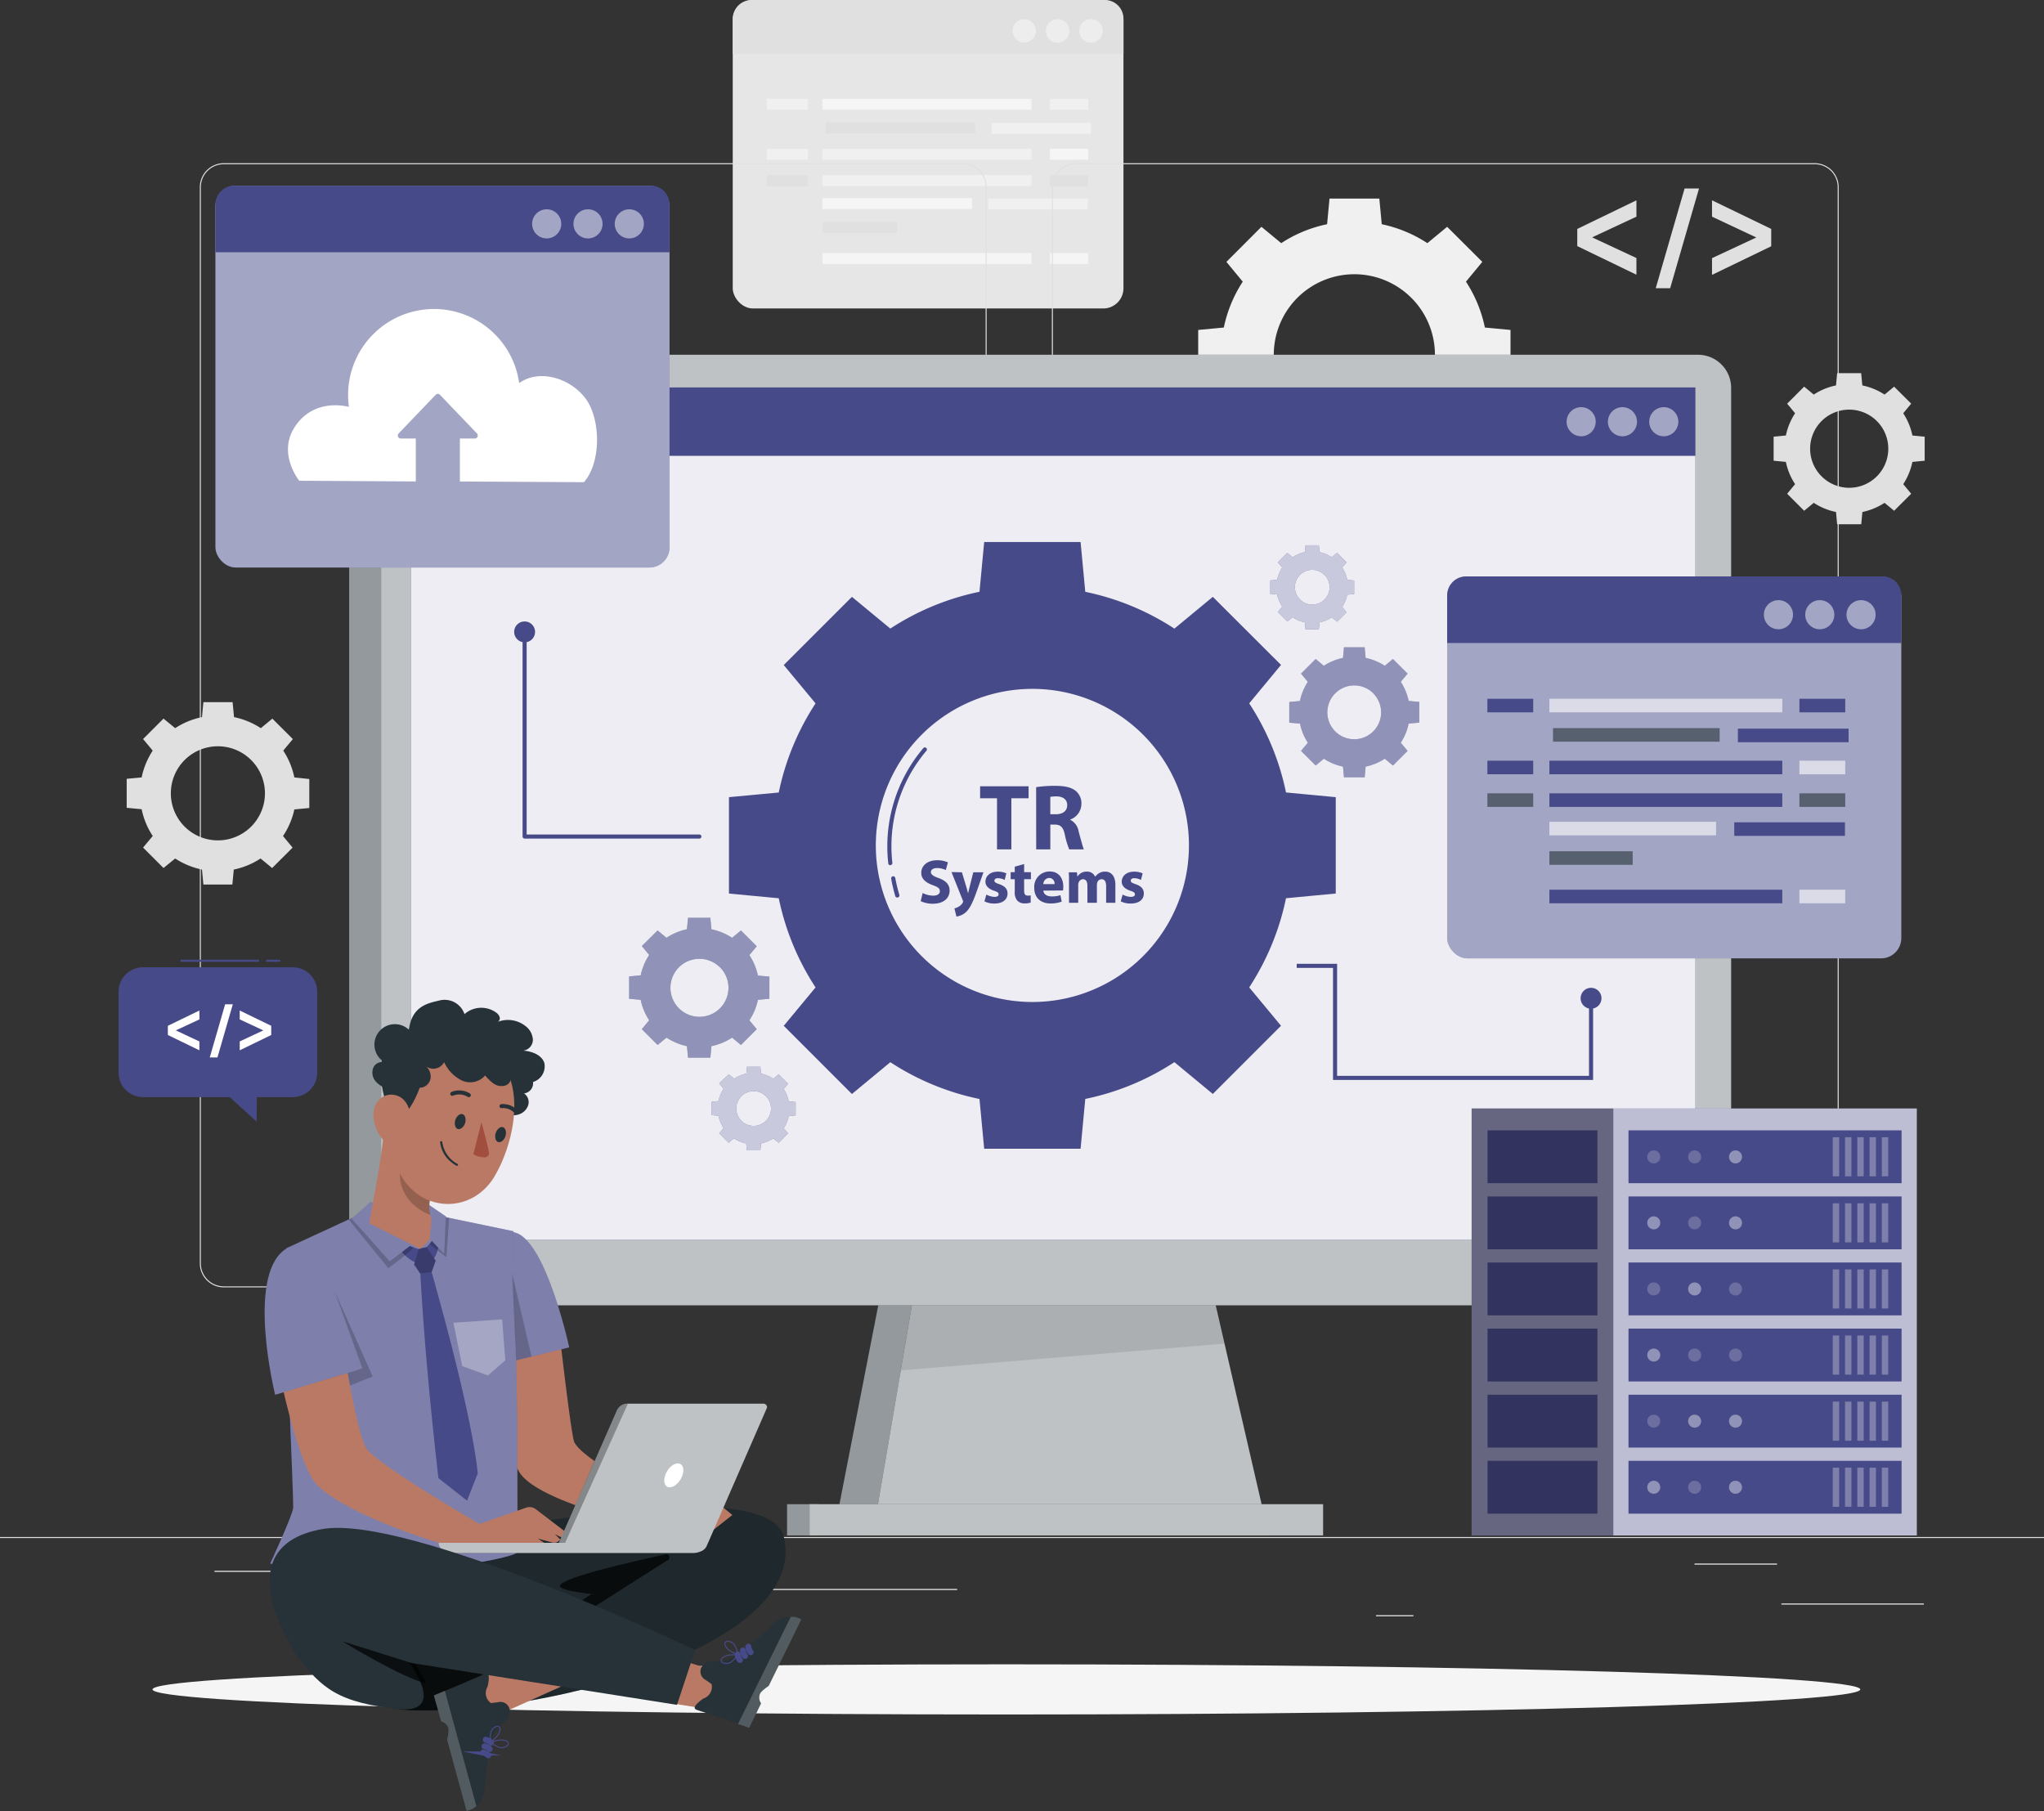 <svg xmlns="http://www.w3.org/2000/svg" viewBox="0 0 500 443.01"><rect x="0" y="0" width="500" height="443.01" fill="#333333" stroke="none"/><g id="Background_complete" data-name="Background complete"><path d="M304,68.9a32.48,32.48,0,0,0-4.63,11.22l-6.27.59V92.85l6.27.59A32.41,32.41,0,0,0,304,104.66l-4,4.84,8.58,8.58,4.84-4a32.41,32.41,0,0,0,11.22,4.63l.59,6.27h12.14l.59-6.27a32.48,32.48,0,0,0,11.22-4.63l4.84,4,8.58-8.58-4-4.84a32.41,32.41,0,0,0,4.63-11.22l6.27-.59V80.71l-6.27-.59a32.48,32.48,0,0,0-4.63-11.22l4-4.84L354,55.48l-4.84,4A32.48,32.48,0,0,0,338,54.85l-.59-6.27H325.22l-.59,6.27a32.41,32.41,0,0,0-11.22,4.63l-4.84-4L300,64.06Zm41.24,3.95a19.71,19.71,0,1,1-27.88,0A19.72,19.72,0,0,1,345.23,72.85Z" fill="#f0f0f0"/><rect x="179.24" width="95.58" height="75.46" rx="4.94" fill="#e6e6e6"/><path d="M183.86,0h86.41a4.55,4.55,0,0,1,4.55,4.55v8.61a0,0,0,0,1,0,0H179.24a0,0,0,0,1,0,0V4.63A4.63,4.63,0,0,1,183.86,0Z" fill="#e0e0e0"/><path d="M269.75,7.54a2.88,2.88,0,1,1-2.87-2.87A2.88,2.88,0,0,1,269.75,7.54Z" fill="#fafafa" opacity="0.5"/><path d="M261.59,7.54a2.88,2.88,0,1,1-2.88-2.87A2.88,2.88,0,0,1,261.59,7.54Z" fill="#fafafa" opacity="0.5"/><circle cx="250.55" cy="7.54" r="2.87" fill="#fafafa" opacity="0.5"/><rect x="201.18" y="24.16" width="51.14" height="2.68" fill="#fff" opacity="0.6"/><rect x="201.97" y="29.95" width="36.59" height="2.68" fill="#e0e0e0"/><rect x="256.84" y="24.16" width="9.35" height="2.68" fill="#f0f0f0"/><rect x="187.57" y="24.16" width="10.06" height="2.68" fill="#f0f0f0"/><rect x="201.18" y="36.39" width="51.14" height="2.68" fill="#f0f0f0"/><rect x="256.84" y="36.39" width="9.35" height="2.68" fill="#fff" opacity="0.6"/><rect x="187.57" y="36.39" width="10.06" height="2.68" fill="#f0f0f0"/><rect x="201.18" y="61.89" width="51.14" height="2.68" fill="#fff" opacity="0.6"/><rect x="256.84" y="61.89" width="9.35" height="2.68" fill="#fff" opacity="0.6"/><rect x="201.18" y="42.84" width="51.14" height="2.68" fill="#f0f0f0"/><rect x="256.84" y="42.84" width="9.35" height="2.68" fill="#e0e0e0"/><rect x="187.57" y="42.84" width="10.06" height="2.68" fill="#e0e0e0"/><rect x="242.57" y="30.06" width="24.31" height="2.68" fill="#f0f0f0"/><rect x="201.18" y="48.46" width="36.59" height="2.68" fill="#fff" opacity="0.6"/><rect x="241.77" y="48.57" width="24.31" height="2.68" fill="#f0f0f0"/><rect x="201.18" y="54.29" width="18.3" height="2.68" fill="#e0e0e0"/><path d="M400.3,53l-10.83,5.06,10.83,5.06v4.08l-14.47-7V56l14.47-7Z" fill="#e0e0e0"/><path d="M433.27,56v4.24l-14.48,7V63.15l10.83-5.06L418.79,53V49Z" fill="#e0e0e0"/><polygon points="412.08 46.11 405.02 70.51 408.55 70.51 415.61 46.11 412.08 46.11" fill="#e0e0e0"/><path d="M37.36,183.61a18.87,18.87,0,0,0-2.71,6.56l-3.66.34v7.09l3.66.35a18.82,18.82,0,0,0,2.71,6.55L35,207.33l5,5L42.85,210a19.06,19.06,0,0,0,6.56,2.71l.34,3.66h7.09l.35-3.66A18.93,18.93,0,0,0,63.74,210l2.83,2.34,5-5-2.34-2.83A18.82,18.82,0,0,0,72,198l3.66-.35v-7.09L72,190.17a18.87,18.87,0,0,0-2.71-6.56l2.34-2.82-5-5-2.83,2.33a18.91,18.91,0,0,0-6.55-2.7l-.35-3.66H49.75l-.34,3.66a19,19,0,0,0-6.56,2.7L40,175.78l-5,5Zm24.08,2.31a11.51,11.51,0,1,1-16.28,0A11.52,11.52,0,0,1,61.44,185.92Z" fill="#e0e0e0"/><path d="M439.11,101.09a15.67,15.67,0,0,0-2.25,5.44l-3,.29v5.88l3,.29a15.67,15.67,0,0,0,2.25,5.44l-1.94,2.35,4.16,4.16,2.35-1.94a15.64,15.64,0,0,0,5.44,2.24l.28,3h5.89l.29-3A15.8,15.8,0,0,0,461,123l2.34,1.94,4.17-4.16-1.94-2.35a15.84,15.84,0,0,0,2.24-5.44l3-.29v-5.88l-3-.29a15.67,15.67,0,0,0-2.25-5.44l1.95-2.35-4.17-4.16L461,96.52a15.8,15.8,0,0,0-5.44-2.24l-.29-3H449.4l-.28,3a15.64,15.64,0,0,0-5.44,2.24l-2.35-1.94-4.16,4.16Zm20,1.91a9.56,9.56,0,1,1-13.52,0A9.57,9.57,0,0,1,459.11,103Z" fill="#e0e0e0"/><rect x="435.76" y="392.24" width="34.85" height="0.26" fill="#ebebeb"/><rect x="336.6" y="395.1" width="9.15" height="0.26" fill="#ebebeb"/><rect x="414.51" y="382.47" width="20.19" height="0.26" fill="#ebebeb"/><rect x="52.46" y="384.24" width="45.44" height="0.26" fill="#ebebeb"/><rect x="107.27" y="384.24" width="6.66" height="0.26" fill="#ebebeb"/><rect x="135.59" y="388.68" width="98.56" height="0.26" fill="#ebebeb"/><path d="M443.92,314.91H263.17a5.87,5.87,0,0,1-5.86-5.86V45.78a5.87,5.87,0,0,1,5.86-5.86H443.92a5.87,5.87,0,0,1,5.86,5.86V309.05A5.87,5.87,0,0,1,443.92,314.91ZM263.17,40.17a5.61,5.61,0,0,0-5.61,5.61V309.05a5.61,5.61,0,0,0,5.61,5.61H443.92a5.61,5.61,0,0,0,5.61-5.61V45.78a5.61,5.61,0,0,0-5.61-5.61Z" fill="#e0e0e0"/><path d="M235.49,314.91H54.75a5.87,5.87,0,0,1-5.87-5.86V45.78a5.87,5.87,0,0,1,5.87-5.86H235.49a5.86,5.86,0,0,1,5.86,5.86V309.05A5.86,5.86,0,0,1,235.49,314.91ZM54.75,40.17a5.62,5.62,0,0,0-5.62,5.61V309.05a5.62,5.62,0,0,0,5.62,5.61H235.49a5.61,5.61,0,0,0,5.61-5.61V45.78a5.61,5.61,0,0,0-5.61-5.61Z" fill="#e0e0e0"/><rect y="375.98" width="500" height="0.25" fill="#e0e0e0"/></g><g id="Shadow"><path d="M455.06,413.26c0,3.38-93.52,6.13-208.88,6.13s-208.87-2.75-208.87-6.13,93.51-6.14,208.87-6.14S455.06,409.87,455.06,413.26Z" fill="#f5f5f5"/></g><g id="Device"><path d="M94.51,86.78h23.63a0,0,0,0,1,0,0V319.31a0,0,0,0,1,0,0H92.72A7.32,7.32,0,0,1,85.41,312V95.89A9.11,9.11,0,0,1,94.51,86.78Z" fill="#263238" style="isolation:isolate"/><polygon points="215.62 315.3 205.22 368.59 220.31 368.59 232.35 315.74 215.62 315.3" fill="#263238" style="isolation:isolate"/><rect x="192.53" y="367.95" width="7.64" height="7.64" fill="#263238" style="isolation:isolate"/><path d="M94.51,86.78h23.63a0,0,0,0,1,0,0V319.31a0,0,0,0,1,0,0H92.72A7.32,7.32,0,0,1,85.41,312V95.89A9.11,9.11,0,0,1,94.51,86.78Z" fill="#fff" opacity="0.5"/><polygon points="215.62 315.3 205.22 368.59 220.31 368.59 232.35 315.74 215.62 315.3" fill="#fff" opacity="0.5"/><rect x="192.53" y="367.95" width="7.64" height="7.64" fill="#fff" opacity="0.5"/><polygon points="310.38 375.6 213.46 375.6 227.23 294.84 291.73 294.84 310.38 375.6" fill="#263238"/><polygon points="310.38 375.6 213.46 375.6 227.23 294.84 291.73 294.84 310.38 375.6" fill="#fff" opacity="0.7"/><polygon points="297.35 319.31 223.02 319.31 220.31 335.22 299.51 328.68 297.35 319.31" opacity="0.1" style="isolation:isolate"/><rect x="198.03" y="367.95" width="125.63" height="7.64" fill="#263238"/><g opacity="0.7"><rect x="198.03" y="367.95" width="125.63" height="7.64" fill="#fff"/></g><path d="M101.23,86.78H415.47a8.11,8.11,0,0,1,8,8.17V311.14a8.11,8.11,0,0,1-8,8.17H101.23a8.11,8.11,0,0,1-8-8.17V95A8.11,8.11,0,0,1,101.23,86.78Z" fill="#263238"/><g opacity="0.7"><path d="M101.23,86.78H415.47a8.11,8.11,0,0,1,8,8.17V311.14a8.11,8.11,0,0,1-8,8.17H101.23a8.11,8.11,0,0,1-8-8.17V95A8.11,8.11,0,0,1,101.23,86.78Z" fill="#fff"/></g><rect x="100.55" y="94.78" width="314.18" height="208.46" fill="#474a88"/><rect x="100.55" y="94.78" width="314.18" height="208.46" fill="#fff" opacity="0.9"/><rect x="100.55" y="94.78" width="314.18" height="16.73" fill="#474a88"/><path d="M410.55,103.15A3.56,3.56,0,1,1,407,99.6,3.56,3.56,0,0,1,410.55,103.15Z" fill="#fff" opacity="0.5"/><path d="M400.44,103.15a3.56,3.56,0,1,1-3.55-3.55A3.56,3.56,0,0,1,400.44,103.15Z" fill="#fff" opacity="0.5"/><path d="M390.34,103.15a3.56,3.56,0,1,1-3.56-3.55A3.56,3.56,0,0,1,390.34,103.15Z" fill="#fff" opacity="0.5"/><path d="M158.8,233.59a14.73,14.73,0,0,0-2.08,5l-2.82.26v5.46l2.82.27a14.76,14.76,0,0,0,2.08,5l-1.8,2.18,3.86,3.86,2.18-1.8a14.68,14.68,0,0,0,5,2.08l.27,2.82h5.46l.26-2.82a14.73,14.73,0,0,0,5.05-2.08l2.17,1.8,3.86-3.86-1.8-2.18a14.59,14.59,0,0,0,2.09-5l2.81-.27V238.9l-2.81-.26a14.56,14.56,0,0,0-2.09-5l1.8-2.17-3.86-3.86-2.17,1.8a14.56,14.56,0,0,0-5.05-2.09l-.26-2.82h-5.46l-.27,2.81a14.51,14.51,0,0,0-5,2.09l-2.18-1.8L157,231.42Zm17.3,3a7.1,7.1,0,1,1-10,0A7.1,7.1,0,0,1,176.1,236.61Z" fill="#474a88"/><path d="M158.8,233.59a14.73,14.73,0,0,0-2.08,5l-2.82.26v5.46l2.82.27a14.76,14.76,0,0,0,2.08,5l-1.8,2.18,3.86,3.86,2.18-1.8a14.68,14.68,0,0,0,5,2.08l.27,2.82h5.46l.26-2.82a14.73,14.73,0,0,0,5.05-2.08l2.17,1.8,3.86-3.86-1.8-2.18a14.59,14.59,0,0,0,2.09-5l2.81-.27V238.9l-2.81-.26a14.56,14.56,0,0,0-2.09-5l1.8-2.17-3.86-3.86-2.17,1.8a14.56,14.56,0,0,0-5.05-2.09l-.26-2.82h-5.46l-.27,2.81a14.51,14.51,0,0,0-5,2.09l-2.18-1.8L157,231.42Zm17.3,3a7.1,7.1,0,1,1-10,0A7.1,7.1,0,0,1,176.1,236.61Z" fill="#fff" opacity="0.4"/><path d="M319.92,166.8a13.54,13.54,0,0,0-1.93,4.68l-2.61.24v5.06L318,177a13.54,13.54,0,0,0,1.93,4.68l-1.67,2,3.58,3.58,2-1.67a13.54,13.54,0,0,0,4.68,1.93l.24,2.61h5.06l.24-2.61a13.54,13.54,0,0,0,4.68-1.93l2,1.67,3.58-3.58-1.67-2a13.54,13.54,0,0,0,1.93-4.68l2.61-.24v-5.06l-2.61-.24a13.54,13.54,0,0,0-1.93-4.68l1.67-2-3.58-3.58-2,1.67a13.54,13.54,0,0,0-4.68-1.93l-.24-2.61h-5.06l-.24,2.61a13.54,13.54,0,0,0-4.68,1.93l-2-1.67-3.58,3.58Zm16,2.8a6.58,6.58,0,1,1-9.3,0A6.57,6.57,0,0,1,335.94,169.6Z" fill="#474a88"/><path d="M319.92,166.8a13.54,13.54,0,0,0-1.93,4.68l-2.61.24v5.06L318,177a13.54,13.54,0,0,0,1.93,4.68l-1.67,2,3.58,3.58,2-1.67a13.54,13.54,0,0,0,4.68,1.93l.24,2.61h5.06l.24-2.61a13.54,13.54,0,0,0,4.68-1.93l2,1.67,3.58-3.58-1.67-2a13.54,13.54,0,0,0,1.93-4.68l2.61-.24v-5.06l-2.61-.24a13.54,13.54,0,0,0-1.93-4.68l1.67-2-3.58-3.58-2,1.67a13.54,13.54,0,0,0-4.68-1.93l-.24-2.61h-5.06l-.24,2.61a13.54,13.54,0,0,0-4.68,1.93l-2-1.67-3.58,3.58Zm16,2.8a6.58,6.58,0,1,1-9.3,0A6.57,6.57,0,0,1,335.94,169.6Z" fill="#fff" opacity="0.4"/><path d="M313.66,138.82a8.9,8.9,0,0,0-1.24,3l-1.69.16v3.27l1.69.16a8.82,8.82,0,0,0,1.24,3l-1.08,1.3,2.31,2.31L316.2,151a8.57,8.57,0,0,0,3,1.25l.16,1.69h3.26l.16-1.69a8.57,8.57,0,0,0,3-1.25l1.3,1.08,2.31-2.31-1.07-1.3a8.82,8.82,0,0,0,1.24-3l1.69-.16V142l-1.69-.16a8.9,8.9,0,0,0-1.24-3l1.07-1.3-2.31-2.31-1.3,1.08a8.76,8.76,0,0,0-3-1.25l-.16-1.68h-3.26l-.16,1.68a8.76,8.76,0,0,0-3,1.25l-1.31-1.08-2.31,2.31ZM324,140.63a4.25,4.25,0,1,1-6,0A4.25,4.25,0,0,1,324,140.63Z" fill="#474a88"/><path d="M313.66,138.82a8.9,8.9,0,0,0-1.24,3l-1.69.16v3.27l1.69.16a8.82,8.82,0,0,0,1.24,3l-1.08,1.3,2.31,2.31L316.2,151a8.57,8.57,0,0,0,3,1.25l.16,1.69h3.26l.16-1.69a8.57,8.57,0,0,0,3-1.25l1.3,1.08,2.31-2.31-1.07-1.3a8.82,8.82,0,0,0,1.24-3l1.69-.16V142l-1.69-.16a8.9,8.9,0,0,0-1.24-3l1.07-1.3-2.31-2.31-1.3,1.08a8.76,8.76,0,0,0-3-1.25l-.16-1.68h-3.26l-.16,1.68a8.76,8.76,0,0,0-3,1.25l-1.31-1.08-2.31,2.31ZM324,140.63a4.25,4.25,0,1,1-6,0A4.25,4.25,0,0,1,324,140.63Z" fill="#fff" opacity="0.7"/><path d="M177,266.34a8.82,8.82,0,0,0-1.24,3l-1.69.16v3.27l1.69.16a8.82,8.82,0,0,0,1.24,3l-1.07,1.3,2.31,2.31,1.3-1.08a8.57,8.57,0,0,0,3,1.25l.16,1.69H186l.16-1.69a8.57,8.57,0,0,0,3-1.25l1.31,1.08,2.31-2.31L191.7,276a8.63,8.63,0,0,0,1.24-3l1.69-.16v-3.27l-1.69-.16a8.63,8.63,0,0,0-1.24-3l1.08-1.3-2.31-2.31-1.31,1.08a8.76,8.76,0,0,0-3-1.25l-.16-1.68h-3.26l-.16,1.68a8.76,8.76,0,0,0-3,1.25l-1.3-1.08L175.93,265Zm10.36,1.81a4.25,4.25,0,1,1-6,0A4.25,4.25,0,0,1,187.36,268.15Z" fill="#474a88"/><path d="M177,266.34a8.82,8.82,0,0,0-1.24,3l-1.69.16v3.27l1.69.16a8.82,8.82,0,0,0,1.24,3l-1.07,1.3,2.31,2.31,1.3-1.08a8.57,8.57,0,0,0,3,1.25l.16,1.69H186l.16-1.69a8.57,8.57,0,0,0,3-1.25l1.31,1.08,2.31-2.31L191.7,276a8.63,8.63,0,0,0,1.24-3l1.69-.16v-3.27l-1.69-.16a8.63,8.63,0,0,0-1.24-3l1.08-1.3-2.31-2.31-1.31,1.08a8.76,8.76,0,0,0-3-1.25l-.16-1.68h-3.26l-.16,1.68a8.76,8.76,0,0,0-3,1.25l-1.3-1.08L175.93,265Zm10.36,1.81a4.25,4.25,0,1,1-6,0A4.25,4.25,0,0,1,187.36,268.15Z" fill="#fff" opacity="0.7"/><path d="M199.5,172.06a63,63,0,0,0-9,21.8L178.32,195v23.58l12.18,1.15a63.14,63.14,0,0,0,9,21.81l-7.78,9.39,16.68,16.68,9.39-7.78a63.14,63.14,0,0,0,21.81,9L240.75,281h23.58l1.15-12.18a63,63,0,0,0,21.8-9l9.4,7.78,16.68-16.68-7.78-9.39a63.14,63.14,0,0,0,9-21.81l12.17-1.15V195l-12.17-1.15a63.09,63.09,0,0,0-9-21.8l7.78-9.4L296.68,146l-9.4,7.77a63.09,63.09,0,0,0-21.8-9l-1.15-12.18H240.75l-1.15,12.17a63.14,63.14,0,0,0-21.81,9L208.4,146l-16.68,16.68Zm80.12,7.66a38.3,38.3,0,1,1-54.16,0A38.31,38.31,0,0,1,279.62,179.72Z" fill="#474a88"/><path d="M243.89,195.27h-4.14v-2.93h11.86v2.93H247.4v12.5h-3.51Z" fill="#474a88"/><path d="M253.46,192.55a29.86,29.86,0,0,1,4.65-.32c2.29,0,3.89.34,5,1.21a3.91,3.91,0,0,1,1.42,3.23,4.1,4.1,0,0,1-2.72,3.8v.07a3.85,3.85,0,0,1,2.05,2.88c.49,1.74,1,3.75,1.26,4.35h-3.57a20.46,20.46,0,0,1-1.07-3.59c-.41-1.93-1.08-2.45-2.5-2.48h-1.05v6.07h-3.46Zm3.46,6.63h1.37c1.74,0,2.77-.86,2.77-2.22s-1-2.12-2.56-2.15a8.11,8.11,0,0,0-1.58.12Z" fill="#474a88"/><path d="M225.7,218.45a5.93,5.93,0,0,0,2.58.64c1.07,0,1.63-.44,1.63-1.11s-.49-1-1.72-1.45c-1.71-.6-2.83-1.54-2.83-3,0-1.76,1.47-3.1,3.9-3.1a6.35,6.35,0,0,1,2.62.52l-.52,1.88a4.84,4.84,0,0,0-2.15-.49c-1,0-1.5.46-1.5,1s.58,1,1.91,1.45c1.82.68,2.67,1.62,2.67,3.07,0,1.73-1.32,3.21-4.15,3.21a6.76,6.76,0,0,1-2.92-.64Z" fill="#474a88"/><path d="M235.3,213.38l1.11,3.67c.13.44.28,1,.37,1.39h.05c.1-.4.22-1,.33-1.39l.92-3.67h2.49l-1.74,4.92c-1.07,3-1.79,4.15-2.63,4.9a4.26,4.26,0,0,1-2.24,1l-.49-2a3.07,3.07,0,0,0,1-.4,2.61,2.61,0,0,0,1-.93.67.67,0,0,0,.12-.34.89.89,0,0,0-.11-.38l-2.73-6.83Z" fill="#474a88"/><path d="M241.28,218.82a4.53,4.53,0,0,0,2,.57c.7,0,1-.25,1-.63s-.23-.57-1.1-.86c-1.54-.51-2.13-1.36-2.12-2.23,0-1.4,1.19-2.45,3-2.45a5,5,0,0,1,2.11.42l-.41,1.61a3.6,3.6,0,0,0-1.62-.43c-.57,0-.89.23-.89.61s.29.53,1.21.86c1.42.48,2,1.2,2,2.3,0,1.39-1.1,2.43-3.24,2.43a5.31,5.31,0,0,1-2.41-.53Z" fill="#474a88"/><path d="M250.52,211.35v2h1.66v1.71h-1.66v2.71c0,.9.21,1.31.91,1.31a3.34,3.34,0,0,0,.69-.06v1.76a4.5,4.5,0,0,1-1.51.21,2.39,2.39,0,0,1-1.74-.66,3.07,3.07,0,0,1-.64-2.21v-3.06h-1v-1.71h1V212Z" fill="#474a88"/><path d="M255.23,217.86c.08,1,1,1.42,2.11,1.42a6.51,6.51,0,0,0,2.06-.31l.31,1.58A7.54,7.54,0,0,1,257,221c-2.53,0-4-1.48-4-3.82a3.73,3.73,0,0,1,3.77-4c2.41,0,3.33,1.87,3.33,3.72a5.52,5.52,0,0,1-.08.92Zm2.73-1.59a1.34,1.34,0,0,0-1.31-1.51,1.51,1.51,0,0,0-1.43,1.51Z" fill="#474a88"/><path d="M261.5,215.77c0-.93,0-1.73-.06-2.39h2l.1,1h.05a2.6,2.6,0,0,1,2.26-1.17,2.12,2.12,0,0,1,2.05,1.26h0a3.26,3.26,0,0,1,1-.9,2.72,2.72,0,0,1,1.42-.36c1.44,0,2.52,1,2.52,3.23v4.4h-2.26v-4.06c0-1.09-.35-1.71-1.1-1.71a1.13,1.13,0,0,0-1.07.81,2,2,0,0,0-.09.59v4.37H266v-4.18c0-.95-.34-1.59-1.07-1.59a1.17,1.17,0,0,0-1.08.84,1.48,1.48,0,0,0-.1.58v4.35H261.5Z" fill="#474a88"/><path d="M274.62,218.82a4.49,4.49,0,0,0,2,.57c.7,0,1-.25,1-.63s-.23-.57-1.1-.86c-1.54-.51-2.14-1.36-2.12-2.23,0-1.4,1.19-2.45,3-2.45a5,5,0,0,1,2.11.42l-.41,1.61a3.6,3.6,0,0,0-1.62-.43c-.56,0-.88.23-.88.61s.29.53,1.2.86c1.42.48,2,1.2,2,2.3,0,1.39-1.1,2.43-3.23,2.43a5.39,5.39,0,0,1-2.42-.53Z" fill="#474a88"/><path d="M217.79,211.65a.5.5,0,0,1-.5-.45A37.14,37.14,0,0,1,225.86,183a.5.5,0,1,1,.76.65,36.11,36.11,0,0,0-8.33,27.42.51.51,0,0,1-.45.55Z" fill="#474a88"/><path d="M219.48,219.55a.49.49,0,0,1-.48-.36,38.93,38.93,0,0,1-1-4.24.5.5,0,0,1,1-.18,39.49,39.49,0,0,0,1,4.14.51.51,0,0,1-.34.62A.36.36,0,0,1,219.48,219.55Z" fill="#474a88"/><polyline points="128.33 154.57 128.33 204.63 171.08 204.63" fill="none" stroke="#474a88" stroke-linecap="round" stroke-linejoin="round"/><circle cx="128.33" cy="154.57" r="2.56" fill="#474a88"/><circle cx="389.2" cy="244.19" r="2.56" fill="#474a88"/><polyline points="389.2 243.82 389.2 263.67 326.58 263.67 326.58 236.26 317.2 236.26" fill="none" stroke="#474a88" stroke-miterlimit="10"/></g><g id="Server"><rect x="359.99" y="271.16" width="108.89" height="104.44" fill="#474a88"/><rect x="359.99" y="271.16" width="108.89" height="104.44" fill="#fff" opacity="0.4" style="isolation:isolate"/><rect x="394.65" y="271.16" width="74.22" height="104.44" fill="#fff" opacity="0.4" style="isolation:isolate"/><rect x="398.36" y="276.5" width="66.8" height="12.93" fill="#474a88"/><rect x="398.36" y="292.67" width="66.8" height="12.93" fill="#474a88"/><rect x="398.36" y="308.83" width="66.8" height="12.93" fill="#474a88"/><rect x="398.36" y="325" width="66.8" height="12.93" fill="#474a88"/><rect x="398.36" y="341.17" width="66.8" height="12.93" fill="#474a88"/><rect x="398.36" y="357.34" width="66.8" height="12.93" fill="#474a88"/><rect x="363.88" y="276.5" width="26.89" height="12.93" fill="#474a88"/><rect x="363.88" y="292.67" width="26.89" height="12.93" fill="#474a88"/><rect x="363.88" y="308.83" width="26.89" height="12.93" fill="#474a88"/><rect x="363.88" y="325" width="26.89" height="12.93" fill="#474a88"/><rect x="363.88" y="341.17" width="26.89" height="12.93" fill="#474a88"/><rect x="363.88" y="357.34" width="26.89" height="12.93" fill="#474a88"/><rect x="460.33" y="278.18" width="1.56" height="9.57" fill="#fff" opacity="0.3" style="isolation:isolate"/><rect x="457.33" y="278.18" width="1.56" height="9.57" fill="#fff" opacity="0.3" style="isolation:isolate"/><rect x="454.33" y="278.18" width="1.56" height="9.57" fill="#fff" opacity="0.3" style="isolation:isolate"/><rect x="451.33" y="278.18" width="1.56" height="9.57" fill="#fff" opacity="0.3" style="isolation:isolate"/><rect x="448.33" y="278.18" width="1.56" height="9.57" fill="#fff" opacity="0.3" style="isolation:isolate"/><rect x="460.33" y="294.35" width="1.56" height="9.56" fill="#fff" opacity="0.3" style="isolation:isolate"/><rect x="457.33" y="294.35" width="1.56" height="9.56" fill="#fff" opacity="0.3" style="isolation:isolate"/><rect x="454.33" y="294.35" width="1.56" height="9.56" fill="#fff" opacity="0.3" style="isolation:isolate"/><rect x="451.33" y="294.35" width="1.56" height="9.56" fill="#fff" opacity="0.3" style="isolation:isolate"/><rect x="448.33" y="294.35" width="1.56" height="9.56" fill="#fff" opacity="0.3" style="isolation:isolate"/><rect x="460.33" y="310.52" width="1.56" height="9.56" fill="#fff" opacity="0.3" style="isolation:isolate"/><rect x="457.33" y="310.52" width="1.56" height="9.56" fill="#fff" opacity="0.3" style="isolation:isolate"/><rect x="454.33" y="310.52" width="1.56" height="9.56" fill="#fff" opacity="0.3" style="isolation:isolate"/><rect x="451.33" y="310.52" width="1.56" height="9.56" fill="#fff" opacity="0.3" style="isolation:isolate"/><rect x="448.33" y="310.52" width="1.56" height="9.56" fill="#fff" opacity="0.3" style="isolation:isolate"/><rect x="460.33" y="326.69" width="1.56" height="9.57" fill="#fff" opacity="0.3" style="isolation:isolate"/><rect x="457.33" y="326.69" width="1.56" height="9.57" fill="#fff" opacity="0.3" style="isolation:isolate"/><rect x="454.33" y="326.69" width="1.56" height="9.57" fill="#fff" opacity="0.3" style="isolation:isolate"/><rect x="451.33" y="326.69" width="1.56" height="9.57" fill="#fff" opacity="0.3" style="isolation:isolate"/><rect x="448.33" y="326.69" width="1.56" height="9.57" fill="#fff" opacity="0.3" style="isolation:isolate"/><rect x="460.33" y="342.86" width="1.56" height="9.56" fill="#fff" opacity="0.3" style="isolation:isolate"/><rect x="457.33" y="342.86" width="1.56" height="9.56" fill="#fff" opacity="0.3" style="isolation:isolate"/><rect x="454.33" y="342.86" width="1.56" height="9.56" fill="#fff" opacity="0.3" style="isolation:isolate"/><rect x="451.33" y="342.86" width="1.56" height="9.56" fill="#fff" opacity="0.3" style="isolation:isolate"/><rect x="448.33" y="342.86" width="1.56" height="9.56" fill="#fff" opacity="0.3" style="isolation:isolate"/><rect x="460.33" y="359.02" width="1.56" height="9.57" fill="#fff" opacity="0.3" style="isolation:isolate"/><rect x="457.33" y="359.02" width="1.56" height="9.57" fill="#fff" opacity="0.3" style="isolation:isolate"/><rect x="454.33" y="359.02" width="1.56" height="9.57" fill="#fff" opacity="0.3" style="isolation:isolate"/><rect x="451.33" y="359.02" width="1.56" height="9.57" fill="#fff" opacity="0.3" style="isolation:isolate"/><rect x="448.33" y="359.02" width="1.56" height="9.57" fill="#fff" opacity="0.3" style="isolation:isolate"/><path d="M406.13,283a1.59,1.59,0,1,1-1.59-1.59h0A1.59,1.59,0,0,1,406.13,283Z" fill="#fff" opacity="0.2" style="isolation:isolate"/><path d="M416.13,283a1.59,1.59,0,1,1-1.59-1.59h0A1.59,1.59,0,0,1,416.13,283Z" fill="#fff" opacity="0.2" style="isolation:isolate"/><path d="M426.13,283a1.59,1.59,0,1,1-1.59-1.59h0A1.59,1.59,0,0,1,426.13,283Z" fill="#fff" opacity="0.4" style="isolation:isolate"/><path d="M406.13,299.13a1.59,1.59,0,1,1-1.59-1.59h0A1.59,1.59,0,0,1,406.13,299.13Z" fill="#fff" opacity="0.4" style="isolation:isolate"/><path d="M416.13,299.13a1.59,1.59,0,1,1-1.59-1.59h0A1.59,1.59,0,0,1,416.13,299.13Z" fill="#fff" opacity="0.2" style="isolation:isolate"/><path d="M426.13,299.13a1.59,1.59,0,1,1-1.59-1.59h0A1.59,1.59,0,0,1,426.13,299.13Z" fill="#fff" opacity="0.4" style="isolation:isolate"/><path d="M406.13,315.3a1.59,1.59,0,1,1-1.59-1.59h0A1.59,1.59,0,0,1,406.13,315.3Z" fill="#fff" opacity="0.2" style="isolation:isolate"/><path d="M416.13,315.3a1.59,1.59,0,1,1-1.59-1.59h0A1.59,1.59,0,0,1,416.13,315.3Z" fill="#fff" opacity="0.4" style="isolation:isolate"/><path d="M426.13,315.3a1.59,1.59,0,1,1-1.59-1.59h0A1.59,1.59,0,0,1,426.13,315.3Z" fill="#fff" opacity="0.2" style="isolation:isolate"/><path d="M406.13,331.47a1.59,1.59,0,1,1-1.59-1.59h0A1.59,1.59,0,0,1,406.13,331.47Z" fill="#fff" opacity="0.4" style="isolation:isolate"/><path d="M416.13,331.47a1.59,1.59,0,1,1-1.59-1.59h0A1.59,1.59,0,0,1,416.13,331.47Z" fill="#fff" opacity="0.2" style="isolation:isolate"/><path d="M426.13,331.47a1.59,1.59,0,1,1-1.59-1.59h0A1.59,1.59,0,0,1,426.13,331.47Z" fill="#fff" opacity="0.2" style="isolation:isolate"/><path d="M406.13,347.64a1.59,1.59,0,1,1-1.59-1.59h0A1.59,1.59,0,0,1,406.13,347.64Z" fill="#fff" opacity="0.2" style="isolation:isolate"/><path d="M416.13,347.64a1.59,1.59,0,1,1-1.59-1.59h0A1.59,1.59,0,0,1,416.13,347.64Z" fill="#fff" opacity="0.4" style="isolation:isolate"/><path d="M426.13,347.64a1.59,1.59,0,1,1-1.59-1.59h0A1.59,1.59,0,0,1,426.13,347.64Z" fill="#fff" opacity="0.4" style="isolation:isolate"/><path d="M406.13,363.81a1.59,1.59,0,1,1-1.59-1.59h0A1.59,1.59,0,0,1,406.13,363.81Z" fill="#fff" opacity="0.4" style="isolation:isolate"/><path d="M416.13,363.81a1.59,1.59,0,1,1-1.59-1.59h0A1.59,1.59,0,0,1,416.13,363.81Z" fill="#fff" opacity="0.2" style="isolation:isolate"/><path d="M426.13,363.81a1.59,1.59,0,1,1-1.59-1.59h0A1.59,1.59,0,0,1,426.13,363.81Z" fill="#fff" opacity="0.4" style="isolation:isolate"/><rect x="359.99" y="271.16" width="34.66" height="104.44" opacity="0.3"/></g><g id="Screens"><rect x="354.01" y="141.03" width="111.08" height="93.4" rx="4.94" fill="#474a88"/><rect x="354.01" y="141.03" width="111.08" height="93.4" rx="4.94" fill="#fff" opacity="0.5"/><path d="M358.64,141H460.54a4.55,4.55,0,0,1,4.55,4.55v11.74a0,0,0,0,1,0,0H354a0,0,0,0,1,0,0V145.66A4.63,4.63,0,0,1,358.64,141Z" fill="#474a88"/><path d="M458.81,150.36a3.56,3.56,0,1,1-3.55-3.55A3.55,3.55,0,0,1,458.81,150.36Z" fill="#fff" opacity="0.5"/><path d="M448.71,150.36a3.56,3.56,0,1,1-3.56-3.55A3.56,3.56,0,0,1,448.71,150.36Z" fill="#fff" opacity="0.5"/><path d="M438.6,150.36a3.56,3.56,0,1,1-3.55-3.55A3.55,3.55,0,0,1,438.6,150.36Z" fill="#fff" opacity="0.5"/><rect x="379.01" y="170.93" width="56.97" height="3.32" fill="#fff" opacity="0.6"/><rect x="379.89" y="178.11" width="40.77" height="3.32" fill="#263238" opacity="0.6"/><rect x="440.17" y="170.93" width="11.21" height="3.32" fill="#474a88"/><rect x="363.84" y="170.93" width="11.21" height="3.32" fill="#474a88"/><rect x="379.01" y="186.08" width="56.97" height="3.32" fill="#474a88"/><rect x="440.17" y="186.08" width="11.21" height="3.32" fill="#fff" opacity="0.6"/><rect x="363.84" y="186.08" width="11.21" height="3.32" fill="#474a88"/><rect x="379.01" y="217.64" width="56.97" height="3.32" fill="#474a88"/><rect x="440.17" y="217.64" width="11.21" height="3.32" fill="#fff" opacity="0.6"/><rect x="379.01" y="194.06" width="56.97" height="3.32" fill="#474a88"/><rect x="440.17" y="194.06" width="11.21" height="3.32" fill="#263238" opacity="0.6"/><rect x="363.84" y="194.06" width="11.21" height="3.32" fill="#263238" opacity="0.6"/><rect x="425.12" y="178.24" width="27.08" height="3.32" fill="#474a88"/><rect x="379.01" y="201.02" width="40.77" height="3.32" fill="#fff" opacity="0.6"/><rect x="424.23" y="201.15" width="27.08" height="3.32" fill="#474a88"/><rect x="379.01" y="208.23" width="20.38" height="3.32" fill="#263238" opacity="0.6"/><rect x="52.7" y="45.42" width="111.08" height="93.4" rx="4.94" fill="#474a88"/><rect x="52.7" y="45.42" width="111.08" height="93.4" rx="4.94" fill="#fff" opacity="0.5"/><path d="M57.32,45.42H159.23A4.55,4.55,0,0,1,163.77,50V61.71a0,0,0,0,1,0,0H52.7a0,0,0,0,1,0,0V50.05A4.63,4.63,0,0,1,57.32,45.42Z" fill="#474a88"/><path d="M157.5,54.76A3.56,3.56,0,1,1,154,51.2,3.55,3.55,0,0,1,157.5,54.76Z" fill="#fff" opacity="0.5"/><path d="M147.4,54.76a3.56,3.56,0,1,1-3.56-3.56A3.55,3.55,0,0,1,147.4,54.76Z" fill="#fff" opacity="0.5"/><path d="M137.29,54.76a3.56,3.56,0,1,1-3.55-3.56A3.55,3.55,0,0,1,137.29,54.76Z" fill="#fff" opacity="0.5"/><path d="M143.24,97.49C139.56,92.55,132,90.14,127,93.71a21,21,0,0,0-41.65,5.81c-4.86-1.11-10.2.06-13.35,5.08-4.1,6.5,1.21,13,1.21,13l28.5.17V107.27H98.05a.73.73,0,0,1-.53-1.24l4.19-4.38,4.86-5.07a.74.74,0,0,1,1.06,0l4.85,5.07,4.2,4.38a.74.74,0,0,1-.53,1.24H112.5v10.51l30.34.17C147.16,113,146.93,102.43,143.24,97.49Z" fill="#fff"/></g><g id="Character"><path d="M100.52,378.38s87.12-20.41,91.26-2.27c5.92,25.91-56.94,43.33-90.42,42.27S100.52,378.38,100.52,378.38Z" fill="#263238" style="isolation:isolate"/><path d="M100.52,378.38s87.12-20.41,91.26-2.27c5.92,25.91-56.94,43.33-90.42,42.27S100.52,378.38,100.52,378.38Z" opacity="0.2" style="isolation:isolate"/><path d="M163.2,381.71l-40.92,26,5.46,7.76s-2.87,4.27-8.35-8.83l25.31-16.73s-7.92-.79-7.72-2c.34-2,17.74-5.91,25.68-7.65a.79.79,0,1,1,.54,1.48Z" opacity="0.7" style="isolation:isolate"/><path d="M120.8,404.78l7.1,11.51a143,143,0,0,1-26.54,2.09,25.36,25.36,0,0,1-8.55-1.55l-2.49-4.56,5.36-10.8Z" opacity="0.7" style="isolation:isolate"/><polygon points="134.34 400.21 116.15 411.75 119.41 420.58 140.77 410.98 134.34 400.21" fill="#b97964"/><path d="M106.13,414.71l1.79,6.35a2.52,2.52,0,0,1,1.76,1.62,8.33,8.33,0,0,1-.32,2.82L114.14,443a7.56,7.56,0,0,0,1.67-.66,7.87,7.87,0,0,0,1.39-1.26c1.3-1.49,1.44-3.66,1.49-5.26.08-2.68,1.62-10.53,1.62-10.53a8.79,8.79,0,0,1,2.75-3.85,3.92,3.92,0,0,0,1.65-3.05,2.3,2.3,0,0,0-2.88-2l-1.74.21a3,3,0,0,1-.83-4s1-3.81-.57-3.17c-.92.36-4.93,2.16-8.15,3.48l-2.08.85h0Z" fill="#263238"/><path d="M119.64,429.48a.25.25,0,0,0-.06-.29,2.83,2.83,0,0,0-1.36-.71c-.28-.05-.4.39-.13.45a2.58,2.58,0,0,1,1.21.61.21.21,0,0,0,.34-.05Z" fill="#407bff" stroke="#474a88" stroke-miterlimit="10"/><path d="M120,427.93a.25.25,0,0,0-.06-.29,2.88,2.88,0,0,0-1.36-.71c-.28-.05-.41.39-.13.45a2.58,2.58,0,0,1,1.21.61.21.21,0,0,0,.34-.05Z" fill="#407bff" stroke="#474a88" stroke-miterlimit="10"/><path d="M120.3,426.36a.28.28,0,0,0-.06-.3,2.85,2.85,0,0,0-1.37-.7c-.27-.06-.4.38-.12.44a2.52,2.52,0,0,1,1.2.62.21.21,0,0,0,.34-.06Z" fill="#407bff" stroke="#474a88" stroke-miterlimit="10"/><path d="M108.46,413.75h0l-2.33,1,1.79,6.35a2.52,2.52,0,0,1,1.76,1.62,8.33,8.33,0,0,1-.32,2.82L114.14,443a7.56,7.56,0,0,0,1.67-.66c.26-.19.49-.38.71-.57l-7.71-28.17Z" fill="#fff" opacity="0.2" style="isolation:isolate"/><path d="M120.05,426.25a10.49,10.49,0,0,1,1.81-.55,3.7,3.7,0,0,1,1.87.1.89.89,0,0,1,.62.57.83.83,0,0,1-.4.78,2.28,2.28,0,0,1-1.71.32,8.16,8.16,0,0,1-2.19-1.22" fill="none" stroke="#474a88" stroke-miterlimit="10" stroke-width="0.25"/><path d="M120,426.18a11.31,11.31,0,0,0,1.41-1.27,3.54,3.54,0,0,0,.88-1.65.88.88,0,0,0-.16-.82.8.8,0,0,0-.87-.06,2.21,2.21,0,0,0-1.16,1.29,8.08,8.08,0,0,0-.1,2.51" fill="none" stroke="#474a88" stroke-miterlimit="10" stroke-width="0.25"/><path d="M136.51,323s3.18,28.32,4,29.84c2.88,5.14,21.93,13.95,21.93,13.95l9.71-2,7,5.81-4.59,3.59-5.38-2a50.16,50.16,0,0,1-8.9.78c-5,0-29.21-6.13-33.25-12.88s-5.89-38-5.89-38Z" fill="#b97964"/><path d="M120.71,334.08s-7.46-24.88,1.84-31.78,16.69,27.29,16.69,27.29Z" fill="#474a88"/><path d="M120.71,334.08s-7.46-24.88,1.84-31.78,16.69,27.29,16.69,27.29Z" fill="#fff" opacity="0.3"/><path d="M126.6,379.58l-.07-33-.92-45.4-19.27-4-17-.75L70.1,305.32l-.45,11.08s2.2,50.86,2.08,52.4c-.15,1.88-5.63,13.67-5.63,13.67C90.48,388,127,381.26,126.6,379.58Z" fill="#474a88"/><path d="M126.6,379.58l-.07-33-.92-45.4-19.27-4-17-.75L70.1,305.32l-.45,11.08s2.2,50.86,2.08,52.4c-.15,1.88-5.63,13.67-5.63,13.67C90.48,388,127,381.26,126.6,379.58Z" fill="#fff" opacity="0.3"/><path d="M99,303.8s4.73,4.21,7.15-1.23l1.26,1s-.12,4.05-2.42,5.4c.56,2.25,10.16,34.95,11.88,51.43l-2.62,6.69-7-5.51s-3.38-28.27-4.54-52.3a9.78,9.78,0,0,1-6-5.71Z" fill="#474a88"/><polygon points="105.1 304.35 109.2 307.54 109.87 297.97 108.57 297.69 107.48 304.14 105.54 303.01 105.1 304.35" opacity="0.2"/><path d="M85.35,298.34c-.07,0,9.65,11.89,9.65,11.89l3.3-2.52,2.27-1.92.59-.72-12.87-8.94a18.27,18.27,0,0,1-1.9,1.76A5.93,5.93,0,0,0,85.35,298.34Z" opacity="0.2"/><polygon points="86.04 298.14 90.74 293.94 103.61 305.99 100.25 304.8 95.34 308.56 86.04 298.14" fill="#474a88"/><path d="M103.61,306c-.28-.55,1-11.49,1-11.49l4.56,3.12c-.24-.05-.4,9-.55,9s-3-3.1-3-3.1Z" fill="#474a88"/><polygon points="126.26 332.74 125.26 311.48 130.02 331.83 126.26 332.74" opacity="0.2"/><path d="M85,335.84c.6-.12,3.63-1.12,3.63-1.12L81.9,315.94l9.27,20.78-5.57,2.22Z" opacity="0.2"/><polygon points="86.04 298.14 90.74 293.94 103.61 305.99 100.25 304.8 95.34 308.56 86.04 298.14" fill="#fff" opacity="0.3"/><path d="M103.61,306c-.28-.55,1-11.49,1-11.49l4.56,3.12c-.24-.05-.4,9-.55,9s-3-3.1-3-3.1Z" fill="#fff" opacity="0.3"/><polygon points="110.91 323.57 113.07 334.18 119.36 336.46 123.61 332.75 122.83 322.73 110.91 323.57" fill="#fff" opacity="0.3"/><path d="M104.38,305.07l-2,.48s-.07.13,0,.05-1.09,3.77-1.09,3.77c.32.29,1.39,2.14,1.51,2.11s2.77-.28,2.77-.28l1-2.8Z" fill="#474a88"/><path d="M104.38,305.07l-2,.48s-.07.13,0,.05-1.09,3.77-1.09,3.77c.32.29,1.39,2.14,1.51,2.11s2.77-.28,2.77-.28l1-2.8Z" opacity="0.2"/><path d="M82.41,320.26s4.72,31.44,7.45,34.38c4.61,5,27.46,18.15,27.46,18.15l11.41-4a2.54,2.54,0,0,1,2.33.38l7.8,5.95-.74.63a1.08,1.08,0,0,1-1.17.14l-1.21-.6,1.35,1.32-.42.37a1.74,1.74,0,0,1-1.57.34l-3.49-.94,3.22,2.15a2.91,2.91,0,0,1-2.64.55l-5.1-1.45a65.1,65.1,0,0,1-10.59,1.51c-6,.37-34.37-9.54-39.66-16.79S66.1,325,66.1,325Z" fill="#b97964"/><path d="M67.31,341.18s-7.07-28.5,2.23-35.41,18.51,29.15,18.51,29.15Z" fill="#474a88"/><path d="M67.31,341.18s-7.07-28.5,2.23-35.41,18.51,29.15,18.51,29.15Z" fill="#fff" opacity="0.3"/><path d="M128.18,267.46a2.49,2.49,0,0,0,.21-4.92l-5.51-.55c.26,3.54.52,7.07.79,10.61a5.71,5.71,0,0,0,3.25,0,3.54,3.54,0,0,0,2.28-2.23A2.58,2.58,0,0,0,128.18,267.46Z" fill="#263238"/><path d="M107.11,287.87,95.26,273s0,0,0,.05c0,1.41,0,3-.16,4.74,0,0-1.28-.61-1.28-.59-.51,7.74-3.57,21-3.43,22.1l12.45,6.18,2.27-2.26.44-5C104.28,295,105.46,291.3,107.11,287.87Z" fill="#b97964"/><path d="M105.33,292.9,97.84,287c-.19,3,1.39,7.75,7.4,10.21A8.77,8.77,0,0,1,105.33,292.9Z" opacity="0.2"/><path d="M97.79,265.57c-2.45,10-3.38,14.85,0,21.41,5.15,9.85,17.74,9.94,23.16.81,4.87-8.21,8.07-23.24-.4-30.06A14.25,14.25,0,0,0,97.79,265.57Z" fill="#b97964"/><path d="M99.9,252c3-5,11-5.81,13.93-1.86.43.59-4.31.73-3.77.7l-2.78,7.91c-.55-.31-1.91,0-3.06,1.64,0,0-1.79,10.88-7.43,13.92C91.26,266.62,91.89,252,99.9,252Z" fill="#263238"/><path d="M91.35,272.57a9.71,9.71,0,0,0,2.94,6.87c2.49,2.37,5.37.53,6.06-2.65.61-2.87.06-7.57-3.09-8.73S91.35,269.39,91.35,272.57Z" fill="#b97964"/><path d="M111.37,274c-.31,1,0,2,.63,2.18s1.45-.46,1.77-1.46,0-2-.63-2.19S111.69,273,111.37,274Z" fill="#263238"/><path d="M121.25,277.19c-.31,1,0,2,.63,2.18s1.46-.46,1.77-1.46,0-2-.63-2.19S121.57,276.18,121.25,277.19Z" fill="#263238"/><path d="M117.77,274.5s1.26,4.59,1.83,7.31a1.08,1.08,0,0,1-1,1.31,6,6,0,0,1-2.81-.77Z" fill="#a24e3f"/><path d="M110.32,267.93a.51.51,0,0,0,.49.09,4,4,0,0,1,3.57.27.51.51,0,0,0,.7-.11.48.48,0,0,0-.11-.68,4.94,4.94,0,0,0-4.51-.4.5.5,0,0,0-.29.63A.5.5,0,0,0,110.32,267.93Z" fill="#263238"/><path d="M126.5,272.6a.48.48,0,0,0,.26-.12.5.5,0,0,0,0-.7,4.89,4.89,0,0,0-4.15-1.69.51.51,0,0,0-.42.57.5.5,0,0,0,.56.41,3.78,3.78,0,0,1,3.27,1.38A.49.49,0,0,0,126.5,272.6Z" fill="#263238"/><path d="M110.54,284.4a8.21,8.21,0,0,0,1.1.75.3.3,0,0,0,.37-.08h0a.29.29,0,0,0-.12-.37,7.15,7.15,0,0,1-3.7-5.32.27.27,0,0,0-.28-.24.24.24,0,0,0-.25.22.07.07,0,0,0,0,.05A7.28,7.28,0,0,0,110.54,284.4Z" fill="#263238"/><path d="M133.15,260c-.68-2-3.06-2.84-5.17-3a2.68,2.68,0,0,0,2.37-2.69,4.47,4.47,0,0,0-1.86-3.36,6.92,6.92,0,0,0-6.71-1,1,1,0,0,0,.43-1.19,2.26,2.26,0,0,0-.84-1.07,6.23,6.23,0,0,0-7.75.38,5.13,5.13,0,0,0-6-3.37c-2.39.62-6.89,1.1-7.58,7.21a5,5,0,1,0-5.86,8,2.34,2.34,0,0,0-2.9,1.35,3.35,3.35,0,0,0,.66,3.32,6.16,6.16,0,0,0,3,1.78,5.89,5.89,0,0,0,3.3.1,3.21,3.21,0,0,0,2.23-2.28,2.38,2.38,0,0,0,2.54,1.88,2.77,2.77,0,0,0,2.32-2.28,3.3,3.3,0,0,0-1.28-3.06,3,3,0,0,0,4.59-.9,9.39,9.39,0,0,0,4.3,4.47,4.86,4.86,0,0,0,5.74-1.22,10.37,10.37,0,0,0,2.08,2,3.35,3.35,0,0,0,2.77.49,2,2,0,0,0,1.45-2.21,5.89,5.89,0,0,0,5.54,1.28A4,4,0,0,0,133.15,260Z" fill="#263238"/><path d="M143.43,377.4H107.27c0,1.39,1.55,2.5,3.45,2.49h58.89c1.88,0,3.39-1.13,3.38-2.5Z" fill="#263238"/><path d="M170.15,379.76h-33a.94.94,0,0,1-1-.83.75.75,0,0,1,.05-.26L150.85,345a2.86,2.86,0,0,1,2.73-1.63h33a.93.93,0,0,1,1,.82.66.66,0,0,1-.06.27l-14.69,33.69A2.9,2.9,0,0,1,170.15,379.76Z" fill="#263238"/><path d="M186.63,343.36h-33a2.86,2.86,0,0,0-2.73,1.63L136.71,377.4H107.27c0,1.39,1.55,2.5,3.45,2.49h58.89a4.23,4.23,0,0,0,1.63-.33,2.61,2.61,0,0,0,1.65-1.43l14.69-33.69a.66.66,0,0,0,.06-.27A.93.93,0,0,0,186.63,343.36Z" fill="#fff" opacity="0.7" style="isolation:isolate"/><path d="M166.78,361.3c-.72,1.61-2.16,2.72-3.24,2.5s-1.37-1.7-.67-3.32,2.15-2.71,3.23-2.48S167.5,359.64,166.78,361.3Z" fill="#fff"/><g opacity="0.3"><path d="M150.85,345,136.71,377.4h1.53l15.34-34A2.86,2.86,0,0,0,150.85,345Z"/></g><polygon points="152.55 414.77 173.83 418.19 177.24 409.42 154.88 402.44 152.55 414.77" fill="#b97964"/><path d="M183.29,422.62l2.87-5.94a2.49,2.49,0,0,1-.24-2.38c.32-.72,2.11-1.9,2.11-1.9l8-16.28a7.16,7.16,0,0,0-1.69-.61,8.38,8.38,0,0,0-1.88,0c-1.95.27-3.49,1.79-4.59,3-1.84,2-8.2,6.81-8.2,6.81a8.71,8.71,0,0,1-4.61,1,3.94,3.94,0,0,0-3.26,1.2,2.29,2.29,0,0,0,.81,3.42l1.45,1a3,3,0,0,1-2,3.55s-3.3,2.17-1.67,2.75c.92.33,5.12,1.66,8.4,2.8l2.13.74h0Z" fill="#263238"/><path d="M183,402.6a.25.25,0,0,0-.16.26,3,3,0,0,0,.56,1.43c.17.23.56,0,.39-.25a2.54,2.54,0,0,1-.5-1.26.2.2,0,0,0-.29-.18Z" fill="#407bff" stroke="#474a88" stroke-miterlimit="10"/><path d="M181.67,403.52a.25.25,0,0,0-.15.26,2.84,2.84,0,0,0,.55,1.43c.17.23.56,0,.39-.25a2.49,2.49,0,0,1-.49-1.26.22.22,0,0,0-.29-.18Z" fill="#407bff" stroke="#474a88" stroke-miterlimit="10"/><path d="M180.4,404.51a.25.25,0,0,0-.15.26,2.89,2.89,0,0,0,.56,1.43c.16.22.55,0,.38-.25a2.66,2.66,0,0,1-.49-1.26.22.22,0,0,0-.29-.19Z" fill="#407bff" stroke="#474a88" stroke-miterlimit="10"/><path d="M185.92,414.3c.32-.72,2.11-1.9,2.11-1.9l8-16.28a7.16,7.16,0,0,0-1.69-.61c-.32,0-.62,0-.91,0l-12.9,26.2.36.12h0l2.38.83,2.87-5.94A2.49,2.49,0,0,1,185.92,414.3Z" fill="#fff" opacity="0.2" style="isolation:isolate"/><path d="M180.52,404.75a10.71,10.71,0,0,1-1.72-.79,3.58,3.58,0,0,1-1.33-1.32.88.88,0,0,1-.09-.84.83.83,0,0,1,.81-.31,2.22,2.22,0,0,1,1.49.89,8.68,8.68,0,0,1,.84,2.37" fill="none" stroke="#474a88" stroke-miterlimit="10" stroke-width="0.25"/><path d="M180.48,404.82a10,10,0,0,0-1.89,0,3.59,3.59,0,0,0-1.76.65.88.88,0,0,0-.42.73.83.83,0,0,0,.61.62,2.2,2.2,0,0,0,1.72-.2,8.31,8.31,0,0,0,1.74-1.81" fill="none" stroke="#474a88" stroke-miterlimit="10" stroke-width="0.25"/><path d="M72.61,405.06c-4.59-7.3-15-27.11,6.08-31s91.36,29.55,91.36,29.55l-4.45,13.42-65.45-10.31s9,11.95-1.91,11.41C82.44,416.6,78.65,412.82,72.61,405.06Z" fill="#263238"/><path d="M101.7,407.12l-18-5.65s15.06,9.21,20.59,10.31Z" opacity="0.7" style="isolation:isolate"/></g><g id="Speech_Bubble" data-name="Speech Bubble"><path d="M35,236.61H71.6a6,6,0,0,1,6,6v19.76a6,6,0,0,1-6,6H62.84l-.06,6-6.59-6H35a6,6,0,0,1-6-6V242.6A6,6,0,0,1,35,236.61Z" fill="#474a88"/><path d="M48.79,249.36,43,252.05l5.77,2.7v2.17l-7.71-3.74v-2.25l7.71-3.74Z" fill="#fff"/><path d="M66.35,250.93v2.25l-7.71,3.74v-2.17l5.77-2.7-5.77-2.69v-2.17Z" fill="#fff"/><polygon points="55.07 245.67 51.31 258.67 53.19 258.67 56.95 245.67 55.07 245.67" fill="#fff"/><path d="M63.15,235.26H44.36a.25.25,0,0,1,0-.5H63.15a.25.25,0,0,1,0,.5Z" fill="#474a88"/><path d="M68.34,235.27h-3a.25.25,0,1,1,0-.5h3a.25.25,0,0,1,0,.5Z" fill="#474a88"/></g></svg>